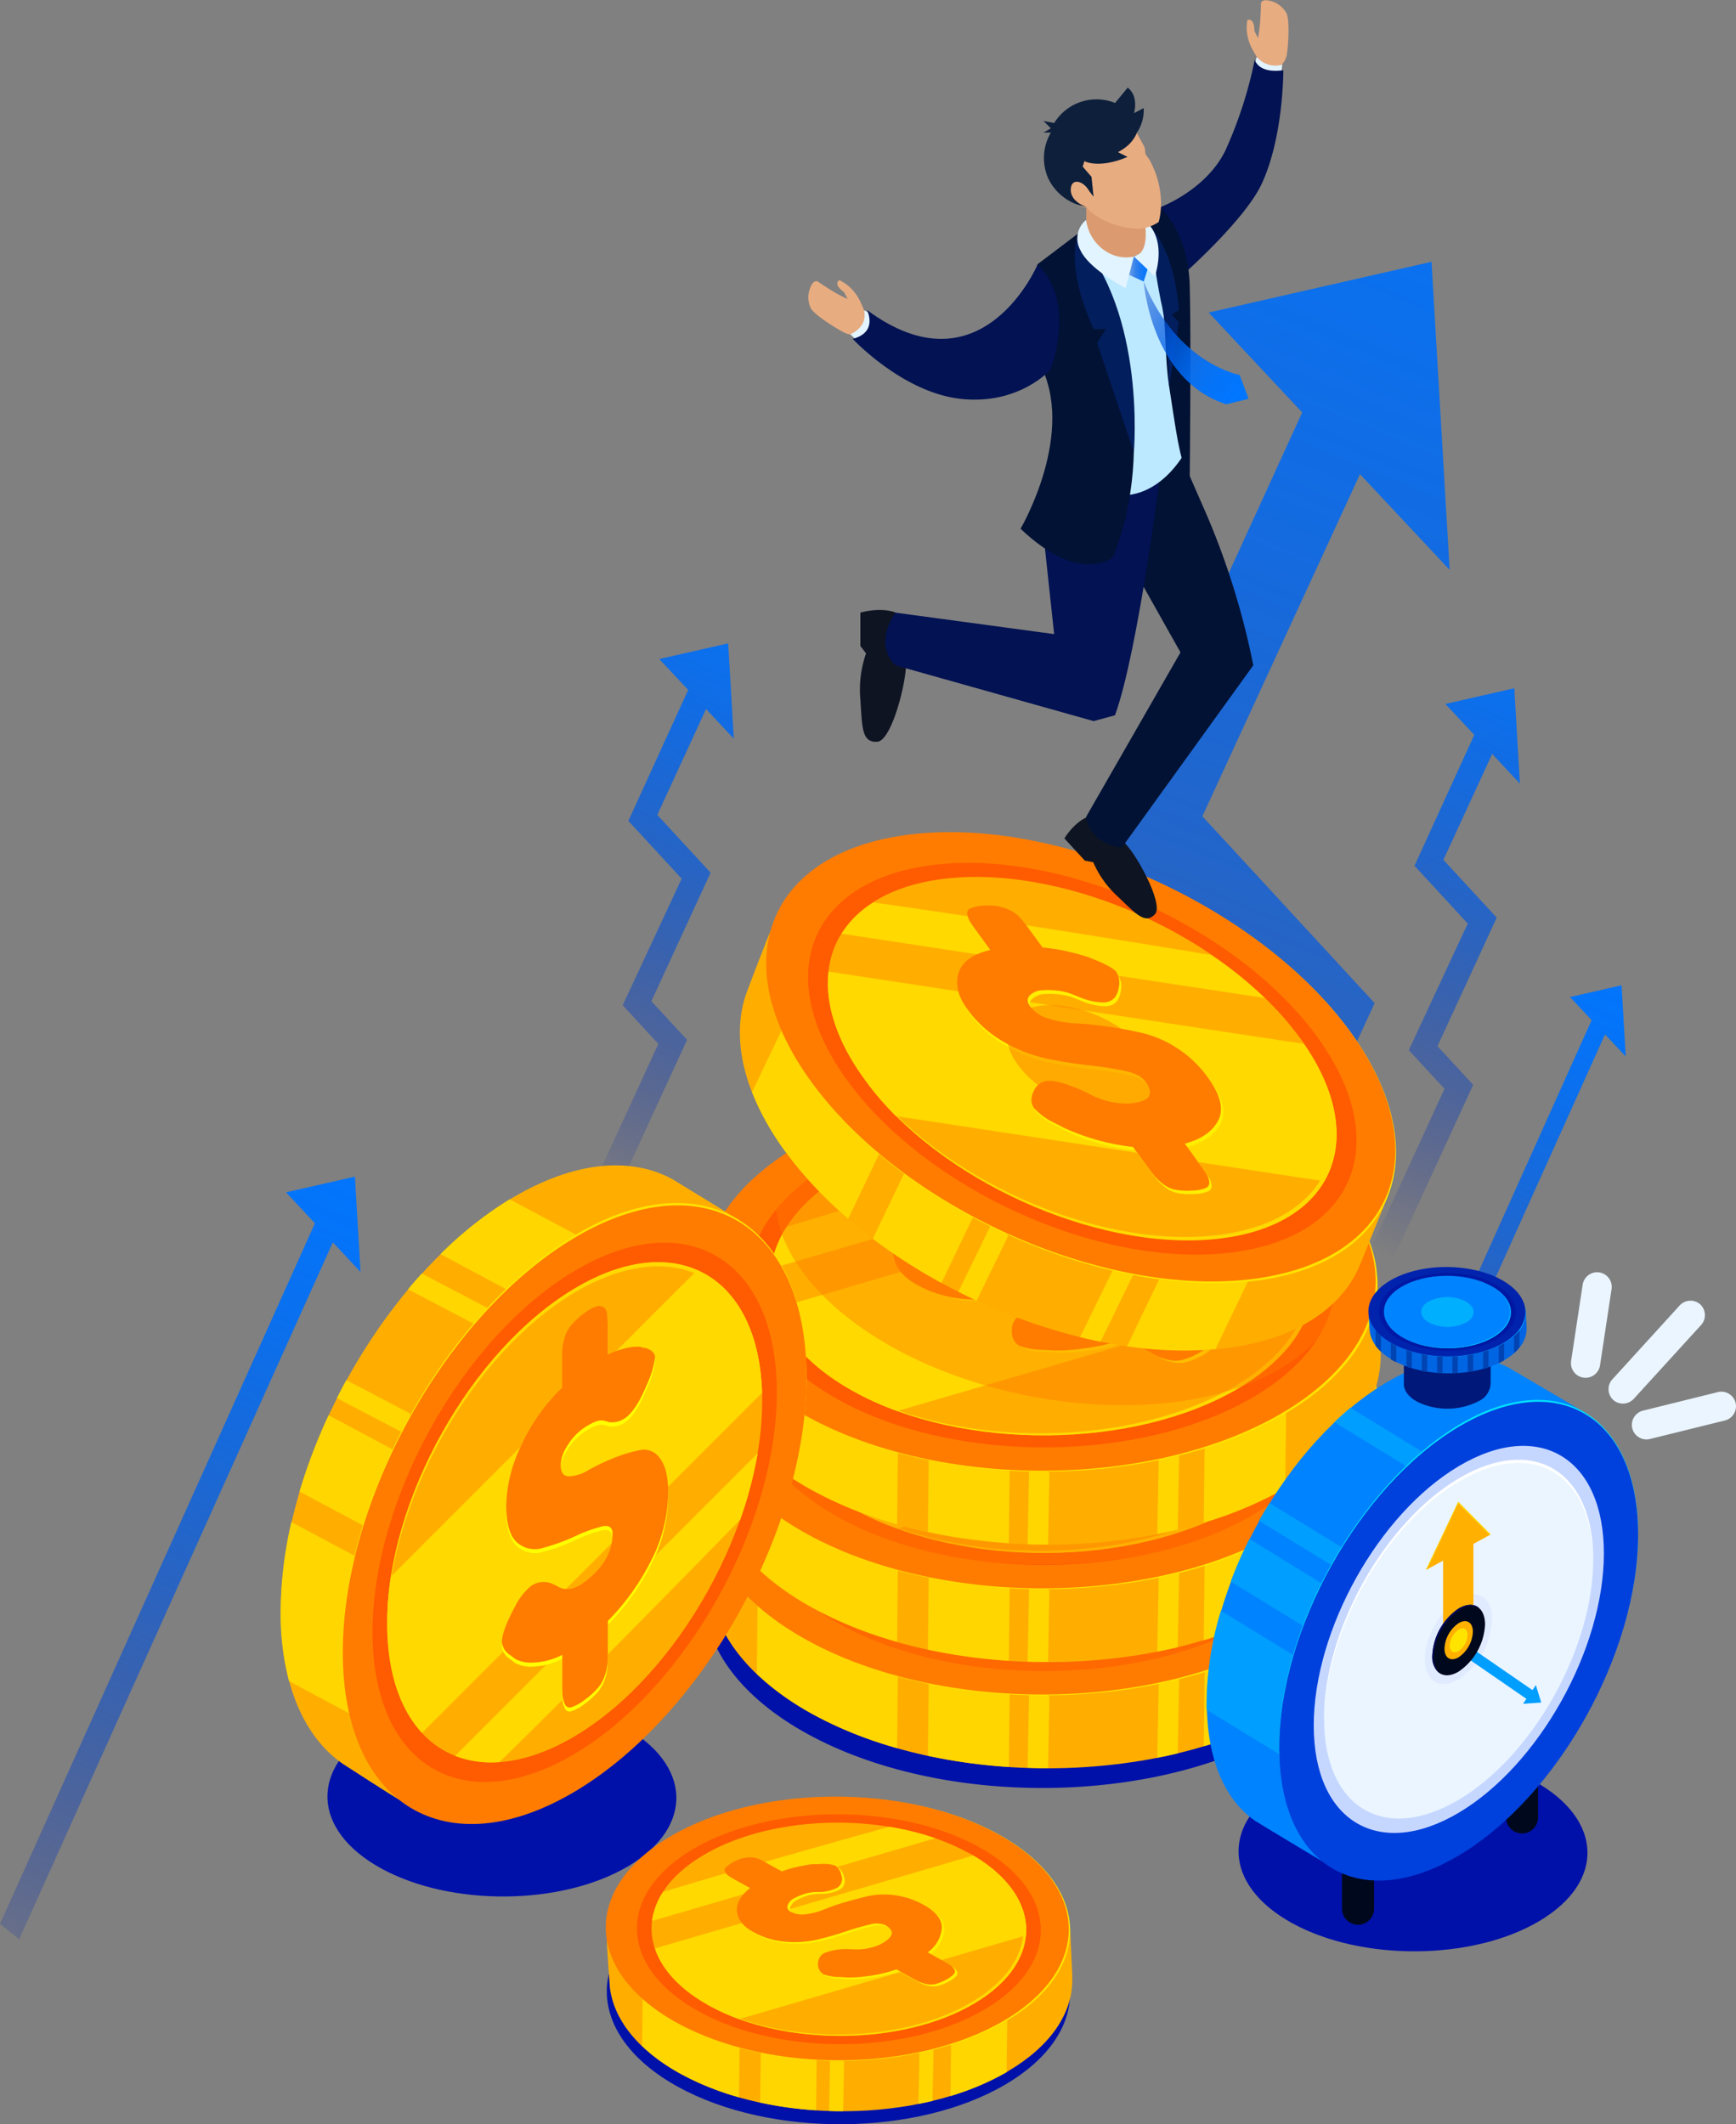 <svg xmlns="http://www.w3.org/2000/svg" xmlns:xlink="http://www.w3.org/1999/xlink" viewBox="0 0 339.51 415.34"><rect x="0" y="0" width="339.51" height="415.34" fill="#808080" stroke="none"/><defs><style>.cls-1{isolation:isolate;}.cls-2{fill:#01a;}.cls-3{fill:url(#Degradado_sin_nombre_47);}.cls-4{fill:#ffae00;}.cls-5{fill:#ffd600;}.cls-6{fill:#ffe300;}.cls-15,.cls-7{fill:#ff7c00;}.cls-8{fill:#ff5b00;}.cls-9{fill:#ffd900;}.cls-10{fill:#fe0;}.cls-11{fill:url(#Degradado_sin_nombre_40);}.cls-12{fill:url(#Degradado_sin_nombre_40-2);}.cls-13{fill:url(#Degradado_sin_nombre_47-2);}.cls-14{fill:url(#Degradado_sin_nombre_40-3);}.cls-15{opacity:0.43;}.cls-15,.cls-16{mix-blend-mode:multiply;}.cls-16{opacity:0.5;}.cls-17{fill:#ff0;}.cls-18{fill:#00081e;}.cls-19{fill:#0083ff;}.cls-20{fill:#009eff;}.cls-21{fill:#00e2ff;}.cls-22{fill:#eaf5ff;}.cls-23{fill:#0041dd;}.cls-24{fill:#c6d7ff;}.cls-25{fill:#fff;}.cls-26{fill:#e1ebff;}.cls-27{fill:#ffb000;}.cls-28{fill:#ffdc00;}.cls-29{fill:#ffe400;}.cls-30{fill:#000855;}.cls-31{fill:#001879;}.cls-32{fill:#0065e3;}.cls-33{fill:#0043b2;}.cls-34{fill:#009bff;}.cls-35{fill:#0023ad;}.cls-36{fill:#0018a3;}.cls-37{fill:#00b0ff;}.cls-38{fill:#0bf;}.cls-39{fill:#db9a70;}.cls-40{fill:#0e1422;}.cls-41{fill:#021234;}.cls-42{fill:#021252;}.cls-43{fill:#bce9ff;}.cls-44{fill:url(#Degradado_sin_nombre_40-4);}.cls-45{fill:#e8ac81;}.cls-46{fill:#e2f4ff;}.cls-47{fill:#021e5d;}.cls-48{fill:#0e1f3b;}.cls-49{fill:url(#Degradado_sin_nombre_40-5);}</style><linearGradient id="Degradado_sin_nombre_47" x1="312.83" y1="357.89" x2="369.99" y2="219.75" gradientUnits="userSpaceOnUse"><stop offset="0" stop-color="#00139e" stop-opacity="0"/><stop offset="0.02" stop-color="#0016a1" stop-opacity="0.03"/><stop offset="0.18" stop-color="#002fb9" stop-opacity="0.28"/><stop offset="0.34" stop-color="#0045cf" stop-opacity="0.5"/><stop offset="0.5" stop-color="#0056e0" stop-opacity="0.68"/><stop offset="0.64" stop-color="#0064ed" stop-opacity="0.82"/><stop offset="0.78" stop-color="#006ef7" stop-opacity="0.92"/><stop offset="0.9" stop-color="#0074fd" stop-opacity="0.98"/><stop offset="1" stop-color="#0076ff"/></linearGradient><linearGradient id="Degradado_sin_nombre_40" x1="104.59" y1="231.47" x2="161.79" y2="93.25" gradientUnits="userSpaceOnUse"><stop offset="0" stop-color="#00139e" stop-opacity="0"/><stop offset="0.11" stop-color="#0027b2" stop-opacity="0.2"/><stop offset="0.24" stop-color="#003cc6" stop-opacity="0.41"/><stop offset="0.37" stop-color="#004ed7" stop-opacity="0.59"/><stop offset="0.5" stop-color="#005ce6" stop-opacity="0.74"/><stop offset="0.63" stop-color="#0067f1" stop-opacity="0.85"/><stop offset="0.76" stop-color="#0070f9" stop-opacity="0.93"/><stop offset="0.88" stop-color="#0074fd" stop-opacity="0.98"/><stop offset="1" stop-color="#0076ff"/></linearGradient><linearGradient id="Degradado_sin_nombre_40-2" x1="258.34" y1="240.25" x2="315.53" y2="102.04" xlink:href="#Degradado_sin_nombre_40"/><linearGradient id="Degradado_sin_nombre_47-2" x1="46.62" y1="438.99" x2="123.13" y2="254.08" xlink:href="#Degradado_sin_nombre_47"/><linearGradient id="Degradado_sin_nombre_40-3" x1="195.74" y1="423.96" x2="380.61" y2="-22.8" xlink:href="#Degradado_sin_nombre_40"/><linearGradient id="Degradado_sin_nombre_40-4" x1="219.51" y1="52.3" x2="224.93" y2="52.3" xlink:href="#Degradado_sin_nombre_40"/><linearGradient id="Degradado_sin_nombre_40-5" x1="263.64" y1="92.05" x2="294.41" y2="111.5" xlink:href="#Degradado_sin_nombre_40"/></defs><title>pricing</title><g class="cls-1"><g id="OBJECTS"><path class="cls-2" d="M123.81,374.16c-13,7.7-12.53,20,1.09,27.46s35.23,7.28,48.25-.42,12.54-20-1.09-27.46S136.83,366.46,123.81,374.16Z" transform="translate(-50.33 -36.29)"/><path class="cls-2" d="M302,384.88c-13,7.7-12.54,20,1.09,27.46s35.23,7.28,48.25-.42,12.53-20-1.1-27.46S315,377.18,302,384.88Z" transform="translate(-50.33 -36.29)"/><path class="cls-3" d="M315.6,338.06c.93.76,1.86,1.52,2.8,2.26l45.82-101.78,4.06,4.32-.82-13.92-10.08,2.29,4.23,4.52Z" transform="translate(-50.33 -36.29)"/><path class="cls-2" d="M206.2,322.48c-25.07,14.82-24.13,38.49,2.1,52.86s67.81,14,92.87-.8,24.12-38.49-2.1-52.87S231.26,307.65,206.2,322.48Zm21.48,11.77c13.73-8.11,36.49-8.31,50.85-.44s14.88,20.83,1.15,28.95-36.49,8.31-50.85.44S214,342.37,227.68,334.25Z" transform="translate(-50.33 -36.29)"/><path class="cls-4" d="M299.67,309.06c-26.23-14.38-67.81-14-92.87.81-8.06,4.77-13.42,10.45-16.12,16.45l.42,5.12-2.79,2.13c0,.94.74,12,.83,12.93v.15c1,9.08,7.71,18,20.17,24.84,26.22,14.37,67.8,14,92.87-.81,12-7.11,18.05-16.27,18.18-25.45h0v-.4c0-.4,0-.8,0-1.2l-.68-14L318.41,328C315.69,321.05,309.43,314.41,299.67,309.06ZM279.14,321.2c14.36,7.88,14.87,20.84,1.15,28.95s-36.49,8.31-50.85.44-14.88-20.83-1.15-28.94S264.78,313.33,279.14,321.2Z" transform="translate(-50.33 -36.29)"/><path class="cls-5" d="M285.75,377.73l.36-32.16a19.07,19.07,0,0,0,1.8-2.25l14,7.66-.22,20A75.25,75.25,0,0,1,285.75,377.73Z" transform="translate(-50.33 -36.29)"/><path class="cls-5" d="M200.25,314.42l22,12.05c-6.3,7-5,15.65,3.85,22l-.33,29.62a78.91,78.91,0,0,1-16.43-6.61,52.13,52.13,0,0,1-11-7.93l.54-47.94C199.29,315.21,199.76,314.81,200.25,314.42Z" transform="translate(-50.33 -36.29)"/><path class="cls-5" d="M232.11,351.92a51.72,51.72,0,0,0,15.13,4l.67.37-.28,25.47a108.29,108.29,0,0,1-15.83-2.18Z" transform="translate(-50.33 -36.29)"/><path class="cls-5" d="M251.63,365.83l3.93,2.15-.26,14c-1.33,0-2.65,0-4-.07Z" transform="translate(-50.33 -36.29)"/><path class="cls-5" d="M277.06,359.27l3.93,2.15-.33,17.69c-1.32.32-2.65.6-4,.87Z" transform="translate(-50.33 -36.29)"/><path class="cls-6" d="M299.48,303.61c-26.15-14.52-67.81-14-92.87.81s-24.12,38.49,2.1,52.86,67.71,13.85,92.87-.8C326.49,342,325.63,318.13,299.48,303.61ZM279,315.75c14.36,7.87,14.87,20.83,1.15,28.95s-36.49,8.31-50.85.44-14.88-20.83-1.15-28.95S264.59,307.88,279,315.75Z" transform="translate(-50.33 -36.29)"/><path class="cls-7" d="M206.2,304.19c-25.07,14.82-24.13,38.49,2.1,52.87s67.81,14,92.87-.81,24.12-38.49-2.1-52.87S231.26,289.37,206.2,304.19ZM227.68,316c13.73-8.12,36.49-8.31,50.85-.44s14.88,20.83,1.15,28.94-36.49,8.32-50.85.44S214,324.08,227.68,316Z" transform="translate(-50.33 -36.29)"/><path class="cls-8" d="M212.7,307.76c-21.85,12.92-21,33.55,1.83,46.08s59.11,12.22,81-.7,21-33.56-1.83-46.09S234.55,294.83,212.7,307.76Z" transform="translate(-50.33 -36.29)"/><path class="cls-4" d="M215.7,309.4c-20.27,12-19.51,31.12,1.7,42.75s54.83,11.33,75.1-.65,19.5-31.13-1.7-42.75S236,297.41,215.7,309.4Z" transform="translate(-50.33 -36.29)"/><path class="cls-9" d="M292.19,309.55l-90.26,26.34c2,6,7.15,11.7,15.47,16.26a60,60,0,0,0,8.41,3.77l81.32-23.73C307.84,324.08,302.84,315.83,292.19,309.55ZM201.11,328.1l80.34-23.45a77.36,77.36,0,0,0-13.07-3.26c-23.1,6.44-47.49,13.39-64.2,18.52A19.65,19.65,0,0,0,201.11,328.1Z" transform="translate(-50.33 -36.29)"/><path class="cls-10" d="M278.69,323.85q5.49,3,5.34,6.72c-.1,2.44-1.43,4.74-4,6.87l4.51,2.5a22.72,22.72,0,0,1,2,1.17,3.64,3.64,0,0,1,1.05,1.12,1.1,1.1,0,0,1-.18,1.4,8.28,8.28,0,0,1-2.22,1.57,12.73,12.73,0,0,1-2.93,1.17,5.58,5.58,0,0,1-2.57,0,10.9,10.9,0,0,1-2-.61q-.75-.33-2.16-1.11l-4.36-2.42a39.58,39.58,0,0,1-7.8,1.86,38.33,38.33,0,0,1-6.13.43l-2.2-.13a12.75,12.75,0,0,1-4.57-.78c-1.17-.65-1.66-1.87-1.47-3.65a3.13,3.13,0,0,1,1.81-2.42q1.84-1,7-1.05h.73a15.8,15.8,0,0,0,8-1.38q5.69-3,1.39-5.41c-1-.57-2.55-.63-4.54-.18a69.11,69.11,0,0,0-6.74,1.94q-3.73,1.26-7.94,2.28a29.29,29.29,0,0,1-9.09.63,22.16,22.16,0,0,1-9.19-2.76q-4.15-2.29-4.62-5.72c-.3-2.29.93-4.52,3.7-6.71L225.56,317c-.94-.52-1.6-.92-2-1.19a4.21,4.21,0,0,1-1.05-1.09,1,1,0,0,1,.18-1.39,8.26,8.26,0,0,1,2.26-1.59,9.49,9.49,0,0,1,3.92-1.21,7.08,7.08,0,0,1,2.92.33,26.47,26.47,0,0,1,2.83,1.4l3.94,2.18a38.29,38.29,0,0,1,5.11-1.42c1.7-.34,2.94-.54,3.73-.61l1.25-.05.52-.05c2.36-.08,3.87.06,4.52.42a4.13,4.13,0,0,1,1.71,2.62q.73,2.65-1.41,3.8a12.17,12.17,0,0,1-4.28,1.06l-1.25,0c-.64,0-1.21.08-1.7.14a11.94,11.94,0,0,0-2,.49,15.54,15.54,0,0,0-2.63,1.13,3.7,3.7,0,0,0-1.88,2c-.29.79,0,1.44,1,2a6.83,6.83,0,0,0,4.21.62,20.28,20.28,0,0,0,5.15-1.36q2.63-1.05,6.13-2.11c2.33-.71,4.6-1.29,6.79-1.74a22.87,22.87,0,0,1,15.17,2.48Z" transform="translate(-50.33 -36.29)"/><path class="cls-7" d="M278,323.41q5.49,3,5.34,6.72t-4,6.87l4.5,2.5c.89.49,1.55.88,2,1.17a3.73,3.73,0,0,1,1,1.12,1.1,1.1,0,0,1-.18,1.4,8.28,8.28,0,0,1-2.22,1.57,12.73,12.73,0,0,1-2.93,1.17,5.58,5.58,0,0,1-2.57,0,10.9,10.9,0,0,1-2-.61q-.75-.33-2.16-1.11l-4.36-2.42a38.89,38.89,0,0,1-7.8,1.86,37.18,37.18,0,0,1-6.13.43l-2.2-.13a12.75,12.75,0,0,1-4.57-.78c-1.17-.65-1.66-1.87-1.47-3.65a3.13,3.13,0,0,1,1.81-2.42q1.84-1,7-1.05h.73a15.8,15.8,0,0,0,8.05-1.38q5.68-3,1.39-5.41-1.54-.85-4.54-.18a69.11,69.11,0,0,0-6.74,1.94q-3.74,1.26-7.94,2.28a29.27,29.27,0,0,1-9.09.63,22.21,22.21,0,0,1-9.19-2.76q-4.16-2.29-4.62-5.72c-.3-2.29.93-4.52,3.7-6.71l-3.94-2.19c-.94-.52-1.6-.92-2-1.19a4.06,4.06,0,0,1-1.05-1.09,1,1,0,0,1,.18-1.39,8.43,8.43,0,0,1,2.26-1.59,9.69,9.69,0,0,1,3.92-1.21,7.06,7.06,0,0,1,2.92.33,26.47,26.47,0,0,1,2.83,1.4l3.94,2.18a38.29,38.29,0,0,1,5.11-1.42c1.7-.34,2.94-.54,3.73-.61l1.25-.05.52-.05q3.54-.12,4.53.42a4.16,4.16,0,0,1,1.7,2.62q.74,2.65-1.41,3.8a12.17,12.17,0,0,1-4.28,1.06l-1.25,0c-.64,0-1.21.08-1.7.14a11.94,11.94,0,0,0-2,.49,15.89,15.89,0,0,0-2.63,1.13,3.7,3.7,0,0,0-1.88,2c-.29.79,0,1.44,1,2a6.92,6.92,0,0,0,4.22.63,20.78,20.78,0,0,0,5.14-1.37q2.63-1,6.13-2.11c2.33-.71,4.6-1.29,6.79-1.74A23,23,0,0,1,278,323.41Z" transform="translate(-50.33 -36.29)"/><path class="cls-9" d="M291.77,351.1c20.15-11.92,19.51-30.91-1.35-42.55l.38.2c21.2,11.62,22,30.76,1.7,42.75s-53.89,12.27-75.1.65l-.36-.21C238.27,363.37,271.62,363,291.77,351.1Z" transform="translate(-50.33 -36.29)"/><polygon class="cls-11" points="128.55 159.33 138.08 138.63 143.51 144.43 142.41 125.79 128.93 128.86 134.59 134.9 122.89 160.5 133.31 171.8 121.78 196.55 128.75 204.11 107.65 250 114.57 246.3 134.37 203.32 127.39 195.76 138.97 170.63 128.55 159.33"/><polygon class="cls-12" points="282.29 168.12 291.82 147.42 297.25 153.21 296.15 134.57 282.67 137.64 288.33 143.69 276.63 169.28 287.05 180.58 275.52 205.33 282.5 212.89 261.39 258.78 268.31 255.09 288.11 212.11 281.13 204.55 292.71 179.42 282.29 168.12"/><path class="cls-13" d="M50.33,412.45c1.24,1,2.48,2,3.75,3l61.34-136.25,5.42,5.79-1.1-18.64-13.48,3.07,5.66,6.05Z" transform="translate(-50.33 -36.29)"/><path class="cls-14" d="M300.87,236.19l-18.78,40.32c5.4.36,10.8.79,16.2,1.24l20.88-45.33-33.69-36.53L316.3,129l17.54,18.72-3.55-60.24-43.58,9.92L305,116.93l-37.82,82.73Z" transform="translate(-50.33 -36.29)"/><path class="cls-15" d="M206.2,301.72c-25.07,14.82-24.13,38.49,2.1,52.86s67.81,14,92.87-.8,24.12-38.49-2.1-52.87S231.26,286.89,206.2,301.72Zm21.48,11.78c13.73-8.12,36.49-8.32,50.85-.45s14.88,20.83,1.15,28.95-36.49,8.31-50.85.44S214,321.61,227.68,313.5Z" transform="translate(-50.33 -36.29)"/><path class="cls-4" d="M299.67,288.3c-26.23-14.37-67.81-14-92.87.81-8.06,4.77-13.42,10.45-16.12,16.45l.42,5.12-2.79,2.13c0,.94.74,12,.83,12.93v.15c1,9.08,7.71,18,20.17,24.84,26.22,14.38,67.8,14,92.87-.81,12-7.11,18.05-16.27,18.18-25.45h0v-.4c0-.4,0-.8,0-1.2l-.68-14-1.25-1.62C315.69,300.29,309.43,293.65,299.67,288.3Zm-20.53,12.15c14.36,7.87,14.87,20.83,1.15,28.94s-36.49,8.31-50.85.44-14.88-20.83-1.15-28.94S264.78,292.57,279.14,300.45Z" transform="translate(-50.33 -36.29)"/><path class="cls-5" d="M285.75,357l.36-32.16a17.57,17.57,0,0,0,1.8-2.25l14,7.66-.22,20A75.25,75.25,0,0,1,285.75,357Z" transform="translate(-50.33 -36.29)"/><path class="cls-5" d="M200.25,293.66l22,12c-6.3,7-5,15.65,3.85,22l-.33,29.62a78.91,78.91,0,0,1-16.43-6.61,51.78,51.78,0,0,1-11-7.93l.54-47.94C199.29,294.45,199.76,294.05,200.25,293.66Z" transform="translate(-50.33 -36.29)"/><path class="cls-5" d="M232.11,331.16a51.72,51.72,0,0,0,15.13,4l.67.37L247.63,361a108.29,108.29,0,0,1-15.83-2.18Z" transform="translate(-50.33 -36.29)"/><path class="cls-5" d="M251.63,345.07l3.93,2.15-.26,14c-1.33,0-2.65,0-4-.07Z" transform="translate(-50.33 -36.29)"/><path class="cls-5" d="M277.06,338.51l3.93,2.16-.33,17.69c-1.32.31-2.65.59-4,.86Z" transform="translate(-50.33 -36.29)"/><path class="cls-6" d="M299.48,282.85c-26.15-14.52-67.81-14-92.87.81s-24.12,38.49,2.1,52.86,67.71,13.85,92.87-.8C326.49,321.22,325.63,297.37,299.48,282.85ZM279,295c14.36,7.88,14.87,20.83,1.15,28.95s-36.49,8.31-50.85.44-14.88-20.83-1.15-28.94S264.59,287.12,279,295Z" transform="translate(-50.33 -36.29)"/><path class="cls-7" d="M206.2,283.43c-25.07,14.82-24.13,38.49,2.1,52.87s67.81,14,92.87-.81,24.12-38.49-2.1-52.87S231.26,268.61,206.2,283.43Zm21.48,11.78c13.73-8.12,36.49-8.31,50.85-.44s14.88,20.83,1.15,28.94-36.49,8.32-50.85.45S214,303.32,227.68,295.21Z" transform="translate(-50.33 -36.29)"/><path class="cls-8" d="M212.7,287c-21.85,12.92-21,33.55,1.83,46.08s59.11,12.22,81-.7,21-33.55-1.83-46.09S234.55,274.08,212.7,287Z" transform="translate(-50.33 -36.29)"/><path class="cls-4" d="M215.7,288.64c-20.27,12-19.51,31.12,1.7,42.75s54.83,11.33,75.1-.65S312,299.61,290.8,288,236,276.65,215.7,288.64Z" transform="translate(-50.33 -36.29)"/><path class="cls-9" d="M292.19,288.79l-90.26,26.34c2,6,7.15,11.7,15.47,16.26a61.2,61.2,0,0,0,8.41,3.78l81.32-23.74C307.84,303.32,302.84,295.07,292.19,288.79Zm-91.08,18.55,80.34-23.45a77.36,77.36,0,0,0-13.07-3.26c-23.1,6.44-47.49,13.39-64.2,18.52A19.65,19.65,0,0,0,201.11,307.34Z" transform="translate(-50.33 -36.29)"/><path class="cls-10" d="M278.69,303.09q5.49,3,5.34,6.72c-.1,2.45-1.43,4.74-4,6.87l4.51,2.5a22.72,22.72,0,0,1,2,1.17,3.64,3.64,0,0,1,1.05,1.12,1.1,1.1,0,0,1-.18,1.4,8.28,8.28,0,0,1-2.22,1.57,12.73,12.73,0,0,1-2.93,1.17,5.58,5.58,0,0,1-2.57,0,10.9,10.9,0,0,1-2-.61q-.75-.33-2.16-1.11l-4.36-2.42a38.89,38.89,0,0,1-7.8,1.86,37.18,37.18,0,0,1-6.13.43l-2.2-.13a12.75,12.75,0,0,1-4.57-.78c-1.17-.65-1.66-1.87-1.47-3.65a3.13,3.13,0,0,1,1.81-2.42q1.84-1,7-1h.73a15.8,15.8,0,0,0,8-1.38q5.69-3,1.39-5.41c-1-.57-2.55-.63-4.54-.18a69.11,69.11,0,0,0-6.74,1.94c-2.49.85-5.14,1.6-7.94,2.28a29.29,29.29,0,0,1-9.09.63,22.16,22.16,0,0,1-9.19-2.76q-4.15-2.29-4.62-5.72c-.3-2.29.93-4.52,3.7-6.71l-3.94-2.19c-.94-.52-1.6-.92-2-1.19a4.16,4.16,0,0,1-1.05-1.08,1,1,0,0,1,.18-1.4A8.26,8.26,0,0,1,225,291a9.64,9.64,0,0,1,3.92-1.21,7.08,7.08,0,0,1,2.92.33,26.47,26.47,0,0,1,2.83,1.4l3.94,2.18a38.29,38.29,0,0,1,5.11-1.42c1.7-.34,2.94-.54,3.73-.61l1.25-.05.52-.05c2.36-.08,3.87.06,4.52.42a4.13,4.13,0,0,1,1.71,2.62q.73,2.65-1.41,3.81a12.42,12.42,0,0,1-4.28,1.05l-1.25,0c-.64,0-1.21.08-1.7.14a11.94,11.94,0,0,0-2,.49,15.54,15.54,0,0,0-2.63,1.13,3.7,3.7,0,0,0-1.88,2c-.29.79,0,1.44,1,2a6.9,6.9,0,0,0,4.21.63,20.74,20.74,0,0,0,5.15-1.37q2.63-1.05,6.13-2.11c2.33-.71,4.6-1.29,6.79-1.74a23,23,0,0,1,15.17,2.48Z" transform="translate(-50.33 -36.29)"/><path class="cls-7" d="M278,302.65q5.49,3,5.34,6.72t-4,6.87l4.5,2.5c.89.49,1.55.88,2,1.17a3.73,3.73,0,0,1,1,1.12,1.1,1.1,0,0,1-.18,1.4,8.07,8.07,0,0,1-2.22,1.57,12.73,12.73,0,0,1-2.93,1.17,5.58,5.58,0,0,1-2.57,0,10.18,10.18,0,0,1-2-.61q-.75-.33-2.16-1.11l-4.36-2.42a38.89,38.89,0,0,1-7.8,1.86,37.18,37.18,0,0,1-6.13.43l-2.2-.13a12.75,12.75,0,0,1-4.57-.78c-1.17-.65-1.66-1.87-1.47-3.65a3.13,3.13,0,0,1,1.81-2.42q1.84-1,7-1h.73a15.8,15.8,0,0,0,8.05-1.38q5.68-3,1.39-5.41-1.54-.86-4.54-.18a69.11,69.11,0,0,0-6.74,1.94c-2.49.85-5.14,1.6-7.94,2.28a29.27,29.27,0,0,1-9.09.63,22.21,22.21,0,0,1-9.19-2.76q-4.16-2.29-4.62-5.72c-.3-2.29.93-4.52,3.7-6.71l-3.94-2.19c-.94-.52-1.6-.91-2-1.19a4.16,4.16,0,0,1-1.05-1.08,1,1,0,0,1,.18-1.4,8.43,8.43,0,0,1,2.26-1.59,9.51,9.51,0,0,1,3.92-1.2,6.92,6.92,0,0,1,2.92.32,26.47,26.47,0,0,1,2.83,1.4l3.94,2.18a38.29,38.29,0,0,1,5.11-1.42,34.83,34.83,0,0,1,3.73-.6l1.25-.06.52-.05q3.54-.12,4.53.42a4.16,4.16,0,0,1,1.7,2.62q.74,2.65-1.41,3.81a12.42,12.42,0,0,1-4.28,1l-1.25.05c-.64,0-1.21.09-1.7.14a11.94,11.94,0,0,0-2,.49,15.89,15.89,0,0,0-2.63,1.13,3.7,3.7,0,0,0-1.88,2c-.29.79,0,1.44,1,2a6.92,6.92,0,0,0,4.22.63,20.78,20.78,0,0,0,5.14-1.37q2.63-1,6.13-2.11c2.33-.71,4.6-1.29,6.79-1.74A23,23,0,0,1,278,302.65Z" transform="translate(-50.33 -36.29)"/><path class="cls-9" d="M291.77,330.34c20.15-11.92,19.51-30.9-1.35-42.55l.38.2c21.2,11.62,22,30.76,1.7,42.75s-53.89,12.28-75.1.65l-.36-.21C238.27,342.61,271.62,342.25,291.77,330.34Z" transform="translate(-50.33 -36.29)"/><path class="cls-15" d="M206.2,278.73c-25.07,14.82-24.13,38.49,2.1,52.87s67.81,14,92.87-.81,24.12-38.49-2.1-52.86S231.26,263.91,206.2,278.73Zm21.48,11.78c13.73-8.11,36.49-8.31,50.85-.44s14.88,20.83,1.15,28.95-36.49,8.31-50.85.44S214,298.63,227.68,290.51Z" transform="translate(-50.33 -36.29)"/><path class="cls-4" d="M299.67,265.32c-26.23-14.38-67.81-14-92.87.8-8.06,4.77-13.42,10.46-16.12,16.45l.42,5.13-2.79,2.13c0,.94.74,12,.83,12.93v.16h0c1,9.08,7.71,18,20.17,24.84,26.22,14.37,67.8,14,92.87-.81,12-7.12,18.05-16.27,18.18-25.46h0v-.39c0-.4,0-.8,0-1.2l-.68-14-1.25-1.62C315.69,277.31,309.43,270.67,299.67,265.32Zm-20.53,12.14c14.36,7.87,14.87,20.83,1.15,29s-36.49,8.31-50.85.44-14.88-20.83-1.15-29S264.78,269.59,279.14,277.46Z" transform="translate(-50.33 -36.29)"/><path class="cls-5" d="M285.75,334l.36-32.16a18.37,18.37,0,0,0,1.8-2.26l14,7.67-.22,20A75.25,75.25,0,0,1,285.75,334Z" transform="translate(-50.33 -36.29)"/><path class="cls-5" d="M200.25,270.67l22,12.06c-6.3,7-5,15.65,3.85,22l-.33,29.61a79.44,79.44,0,0,1-16.43-6.6,52.13,52.13,0,0,1-11-7.93l.54-47.94C199.29,271.47,199.76,271.07,200.25,270.67Z" transform="translate(-50.33 -36.29)"/><path class="cls-5" d="M232.11,308.18a51.71,51.71,0,0,0,15.13,4l.67.37L247.63,338a109.67,109.67,0,0,1-15.83-2.18Z" transform="translate(-50.33 -36.29)"/><path class="cls-5" d="M251.63,322.08l3.93,2.16-.26,14.05c-1.33,0-2.65,0-4-.07Z" transform="translate(-50.33 -36.29)"/><path class="cls-5" d="M277.06,315.53l3.93,2.15-.33,17.69c-1.32.32-2.65.6-4,.86Z" transform="translate(-50.33 -36.29)"/><path class="cls-6" d="M299.48,259.87c-26.15-14.52-67.81-14-92.87.8s-24.12,38.49,2.1,52.87,67.71,13.85,92.87-.81C326.49,298.23,325.63,274.39,299.48,259.87ZM279,272c14.36,7.87,14.87,20.83,1.15,28.95s-36.49,8.31-50.85.44-14.88-20.83-1.15-28.95S264.59,264.14,279,272Z" transform="translate(-50.33 -36.29)"/><path class="cls-7" d="M206.2,260.45c-25.07,14.82-24.13,38.49,2.1,52.86s67.81,14,92.87-.8,24.12-38.49-2.1-52.87S231.26,245.62,206.2,260.45Zm21.48,11.78c13.73-8.12,36.49-8.32,50.85-.45s14.88,20.83,1.15,29-36.49,8.31-50.85.44S214,280.34,227.68,272.23Z" transform="translate(-50.33 -36.29)"/><path class="cls-8" d="M212.7,264c-21.85,12.92-21,33.56,1.83,46.09s59.11,12.22,81-.7,21-33.56-1.83-46.09S234.55,251.09,212.7,264Z" transform="translate(-50.33 -36.29)"/><path class="cls-4" d="M215.7,265.65c-20.27,12-19.51,31.13,1.7,42.76s54.83,11.33,75.1-.66S312,276.63,290.8,265,236,253.67,215.7,265.65Z" transform="translate(-50.33 -36.29)"/><path class="cls-9" d="M292.19,265.81l-90.26,26.34c2,6,7.15,11.7,15.47,16.26a60,60,0,0,0,8.41,3.77l81.32-23.73C307.84,280.33,302.84,272.08,292.19,265.81Zm-91.08,18.54,80.34-23.44a78.34,78.34,0,0,0-13.07-3.27c-23.1,6.45-47.49,13.39-64.2,18.52A19.7,19.7,0,0,0,201.11,284.35Z" transform="translate(-50.33 -36.29)"/><path class="cls-10" d="M278.69,280.11q5.49,3,5.34,6.71c-.1,2.45-1.43,4.74-4,6.88l4.51,2.49c.89.5,1.55.89,2,1.18a3.53,3.53,0,0,1,1.05,1.12,1.1,1.1,0,0,1-.18,1.4,8.08,8.08,0,0,1-2.22,1.56,12.36,12.36,0,0,1-2.93,1.18,5.58,5.58,0,0,1-2.57,0,10.9,10.9,0,0,1-2-.61q-.75-.33-2.16-1.11l-4.36-2.42a38.87,38.87,0,0,1-7.8,1.85,37.42,37.42,0,0,1-6.13.44l-2.2-.13a12.75,12.75,0,0,1-4.57-.78c-1.17-.65-1.66-1.87-1.47-3.65a3.13,3.13,0,0,1,1.81-2.42c1.23-.66,3.56-1,7-1.05h.73a15.59,15.59,0,0,0,8-1.38q5.69-3,1.39-5.4c-1-.57-2.55-.63-4.54-.18a69.11,69.11,0,0,0-6.74,1.94Q252.91,289,248.7,290a29,29,0,0,1-9.09.64,22.16,22.16,0,0,1-9.19-2.76q-4.15-2.29-4.62-5.73t3.7-6.71l-3.94-2.18c-.94-.52-1.6-.92-2-1.19a4.21,4.21,0,0,1-1.05-1.09,1,1,0,0,1,.18-1.4A8.5,8.5,0,0,1,225,268a9.49,9.49,0,0,1,3.92-1.21,7.1,7.1,0,0,1,2.92.32,28.55,28.55,0,0,1,2.83,1.4l3.94,2.19a36.84,36.84,0,0,1,5.11-1.42,35.52,35.52,0,0,1,3.73-.61l1.25-.05.52-.05c2.36-.08,3.87.06,4.52.42a4.13,4.13,0,0,1,1.71,2.61q.73,2.67-1.41,3.81a12.42,12.42,0,0,1-4.28,1.05l-1.25.06c-.64,0-1.21.08-1.7.14a11.74,11.74,0,0,0-2,.48,16.39,16.39,0,0,0-2.63,1.13,3.73,3.73,0,0,0-1.88,2c-.29.79,0,1.45,1,2a6.83,6.83,0,0,0,4.21.62,20.7,20.7,0,0,0,5.15-1.36q2.63-1.05,6.13-2.11c2.33-.71,4.6-1.29,6.79-1.75a23,23,0,0,1,15.17,2.49Z" transform="translate(-50.33 -36.29)"/><path class="cls-7" d="M278,279.67q5.49,3,5.34,6.71t-4,6.88l4.5,2.49c.89.5,1.55.89,2,1.18a3.62,3.62,0,0,1,1,1.12,1.1,1.1,0,0,1-.18,1.4,8.08,8.08,0,0,1-2.22,1.56,12.36,12.36,0,0,1-2.93,1.18,5.58,5.58,0,0,1-2.57,0,10.9,10.9,0,0,1-2-.61q-.75-.33-2.16-1.11l-4.36-2.42a38.87,38.87,0,0,1-7.8,1.85,37.42,37.42,0,0,1-6.13.44l-2.2-.13a12.75,12.75,0,0,1-4.57-.78c-1.17-.65-1.66-1.87-1.47-3.65a3.13,3.13,0,0,1,1.81-2.42c1.23-.66,3.56-1,7-1.05h.73A15.59,15.59,0,0,0,265.8,291q5.68-3,1.39-5.4-1.54-.85-4.54-.18a69.11,69.11,0,0,0-6.74,1.94q-3.74,1.26-7.94,2.27a29,29,0,0,1-9.09.64,22.21,22.21,0,0,1-9.19-2.76q-4.16-2.29-4.62-5.73t3.7-6.71l-3.94-2.18c-.94-.52-1.6-.92-2-1.19a4.21,4.21,0,0,1-1.05-1.09,1,1,0,0,1,.18-1.4,8.67,8.67,0,0,1,2.26-1.58,9.53,9.53,0,0,1,3.92-1.21,7.08,7.08,0,0,1,2.92.32,28.55,28.55,0,0,1,2.83,1.4l3.94,2.19a36.84,36.84,0,0,1,5.11-1.42,35.52,35.52,0,0,1,3.73-.61l1.25-.05.52-.05q3.54-.12,4.53.42a4.16,4.16,0,0,1,1.7,2.61q.74,2.67-1.41,3.81A12.42,12.42,0,0,1,249,276l-1.25.06c-.64,0-1.21.08-1.7.14a11.74,11.74,0,0,0-2,.48,16.79,16.79,0,0,0-2.63,1.13,3.73,3.73,0,0,0-1.88,2c-.29.79,0,1.45,1,2a6.85,6.85,0,0,0,4.22.62,20.74,20.74,0,0,0,5.14-1.36q2.63-1.05,6.13-2.11c2.33-.71,4.6-1.29,6.79-1.74a21.87,21.87,0,0,1,7.36-.14A22.14,22.14,0,0,1,278,279.67Z" transform="translate(-50.33 -36.29)"/><path class="cls-9" d="M291.77,307.35c20.15-11.91,19.51-30.9-1.35-42.54l.38.19c21.2,11.63,22,30.77,1.7,42.75s-53.89,12.28-75.1.66l-.36-.21C238.27,319.62,271.62,319.27,291.77,307.35Z" transform="translate(-50.33 -36.29)"/><path class="cls-15" d="M221.76,248.14c-23.49,8.39-26.55,28.46-6.82,44.82s54.77,22.8,78.26,14.41,26.55-28.47,6.82-44.82S245.25,239.74,221.76,248.14Z" transform="translate(-50.33 -36.29)"/><path class="cls-4" d="M312.31,243.1c-17.73-24.09-55.59-41.27-84.57-38.39-9.32.93-16.57,3.83-21.55,8.13l-1.77,4.82-3.43.76c-.43.84-4.38,11.19-4.69,12.08l-.06.15h0c-2.95,8.64-.59,19.58,7.83,31,17.73,24.09,55.6,41.27,84.57,38.39,13.91-1.39,23.23-7.15,27.21-15.43h0l.15-.37c.17-.36.33-.73.48-1.1l5.26-12.95-.46-2C321.79,260.72,318.92,252.06,312.31,243.1Zm-23.73,2.36c9.7,13.19,4.71,25.16-11.15,26.74s-36.6-7.83-46.31-21-4.71-25.16,11.15-26.74S278.87,232.27,288.58,245.46Z" transform="translate(-50.33 -36.29)"/><path class="cls-5" d="M270.76,299.51l13.88-29a18.26,18.26,0,0,0,2.58-1.29l9.46,12.84-8.63,18A74.4,74.4,0,0,1,270.76,299.51Z" transform="translate(-50.33 -36.29)"/><path class="cls-5" d="M219.88,206.08l14.87,20.19c-8.66,3.7-11.09,12.11-5.77,21.59L216.2,274.58a79.75,79.75,0,0,1-12.12-12.92,51.94,51.94,0,0,1-6.67-11.84l20.68-43.25C218.68,206.4,219.28,206.23,219.88,206.08Z" transform="translate(-50.33 -36.29)"/><path class="cls-5" d="M233,253.52a51.79,51.79,0,0,0,12,10l.45.62-11,23a109.89,109.89,0,0,1-13.43-8.64Z" transform="translate(-50.33 -36.29)"/><path class="cls-5" d="M244.83,274.35l2.66,3.61-6.16,12.63q-1.8-.84-3.57-1.74Z" transform="translate(-50.33 -36.29)"/><path class="cls-5" d="M270.66,279.11l2.66,3.61-7.76,15.9c-1.32-.26-2.65-.57-4-.89Z" transform="translate(-50.33 -36.29)"/><path class="cls-6" d="M314.44,238.07c-17.6-24.18-55.6-41.27-84.57-38.38s-38.09,24.75-20.36,48.83,55.57,41.08,84.57,38.39C322.77,284.24,332,262.26,314.44,238.07Zm-23.74,2.37c9.71,13.18,4.72,25.15-11.15,26.73s-36.59-7.82-46.3-21-4.72-25.16,11.14-26.74S281,227.25,290.7,240.44Z" transform="translate(-50.33 -36.29)"/><path class="cls-7" d="M229.59,199.31c-29,2.88-38.09,24.75-20.36,48.83s55.59,41.27,84.57,38.39,38.09-24.75,20.36-48.84S258.56,196.42,229.59,199.31ZM244.11,219c15.87-1.58,36.6,7.83,46.31,21s4.72,25.15-11.15,26.73-36.59-7.82-46.3-21S228.25,220.62,244.11,219Z" transform="translate(-50.33 -36.29)"/><path class="cls-8" d="M234,205.28c-25.26,2.52-33.2,21.58-17.74,42.57s48.46,36,73.72,33.46,33.21-21.57,17.75-42.57S259.24,202.76,234,205.28Z" transform="translate(-50.33 -36.29)"/><path class="cls-4" d="M236,208c-23.43,2.34-30.8,20-16.46,39.49s44.95,33.38,68.39,31,30.8-20,16.46-39.49S259.44,205.7,236,208Z" transform="translate(-50.33 -36.29)"/><path class="cls-9" d="M305.32,240.39l-92.95-14.13c-.72,6.27,1.55,13.63,7.18,21.26a60.27,60.27,0,0,0,6,7l83.75,12.73C313.4,260.16,312.34,250.56,305.32,240.39Zm-90.41-21.54,82.74,12.57A77.48,77.48,0,0,0,287.17,223c-23.67-3.89-48.72-7.86-66-10.25A19.56,19.56,0,0,0,214.91,218.85Z" transform="translate(-50.33 -36.29)"/><path class="cls-10" d="M287.05,247.67q3.7,5.07,2,8.34t-6.53,4.55l3,4.16c.6.82,1,1.46,1.29,1.89a3.8,3.8,0,0,1,.47,1.46,1.09,1.09,0,0,1-.75,1.19,8,8,0,0,1-2.68.49,12.78,12.78,0,0,1-3.14-.17,5.65,5.65,0,0,1-2.35-1.05,11.19,11.19,0,0,1-1.57-1.41c-.36-.41-.85-1-1.48-1.91l-2.94-4a39.21,39.21,0,0,1-7.85-1.6,38.05,38.05,0,0,1-5.75-2.19l-1.94-1.05a12.75,12.75,0,0,1-3.82-2.63q-1.19-1.62.21-3.93a3.11,3.11,0,0,1,2.66-1.43q2.08-.12,6.78,2l.67.3a15.81,15.81,0,0,0,7.89,2.14q6.42-.34,3.53-4.32-1-1.42-4-2.08a67.27,67.27,0,0,0-6.93-1.07c-2.61-.29-5.34-.72-8.16-1.28a29.25,29.25,0,0,1-8.51-3.26,22.27,22.27,0,0,1-7.18-6.37q-2.79-3.84-1.77-7.14t6.18-4.53l-2.65-3.64c-.64-.87-1.07-1.51-1.32-1.92a4,4,0,0,1-.49-1.43,1,1,0,0,1,.75-1.19,8.42,8.42,0,0,1,2.72-.49,9.69,9.69,0,0,1,4.06.56,7,7,0,0,1,2.51,1.52,26.45,26.45,0,0,1,2,2.46l2.65,3.64a39.5,39.5,0,0,1,5.24.87,33,33,0,0,1,3.63,1l1.16.48.49.17q3.27,1.38,3.93,2.29a4.1,4.1,0,0,1,.44,3.09c-.29,1.82-1.26,2.77-2.88,2.86a12.63,12.63,0,0,1-4.32-.85l-1.16-.48c-.59-.23-1.13-.43-1.6-.59a12.31,12.31,0,0,0-2-.39,15.57,15.57,0,0,0-2.86-.08,3.68,3.68,0,0,0-2.53,1c-.59.59-.57,1.33.06,2.19a6.84,6.84,0,0,0,3.56,2.34,20.14,20.14,0,0,0,5.24.94q2.82.15,6.45.66t6.89,1.28a22.88,22.88,0,0,1,12.71,8.64Z" transform="translate(-50.33 -36.29)"/><path class="cls-7" d="M286.58,247q3.69,5.08,2,8.35t-6.53,4.54l3,4.17q.9,1.23,1.29,1.89a3.55,3.55,0,0,1,.48,1.46,1.1,1.1,0,0,1-.76,1.19,8,8,0,0,1-2.67.48,12.88,12.88,0,0,1-3.15-.16,5.6,5.6,0,0,1-2.35-1.06,10.5,10.5,0,0,1-1.56-1.4c-.36-.41-.86-1.05-1.49-1.92l-2.94-4a43.54,43.54,0,0,1-13.6-3.79l-1.94-1A12.7,12.7,0,0,1,252.6,253c-.79-1.09-.73-2.4.2-3.94a3.16,3.16,0,0,1,2.66-1.43c1.39-.07,3.65.59,6.79,2l.67.3a15.64,15.64,0,0,0,7.88,2.14c4.29-.23,5.46-1.67,3.54-4.31q-1.05-1.44-4-2.08a67.07,67.07,0,0,0-6.93-1.08c-2.61-.29-5.33-.71-8.15-1.28a29,29,0,0,1-8.52-3.26,22.23,22.23,0,0,1-7.17-6.37q-2.81-3.82-1.78-7.14c.69-2.2,2.75-3.7,6.19-4.52l-2.66-3.65c-.63-.86-1.07-1.5-1.31-1.92a4,4,0,0,1-.5-1.43,1,1,0,0,1,.76-1.19,8.4,8.4,0,0,1,2.71-.48,9.58,9.58,0,0,1,4.07.55,7.27,7.27,0,0,1,2.51,1.52,27.36,27.36,0,0,1,2,2.47l2.66,3.64a37.79,37.79,0,0,1,5.23.86c1.68.41,2.89.75,3.64,1l1.16.48.49.18q3.25,1.38,3.92,2.28a4.11,4.11,0,0,1,.45,3.09c-.3,1.82-1.26,2.77-2.88,2.86a12.09,12.09,0,0,1-4.32-.85l-1.16-.47c-.6-.24-1.13-.44-1.61-.59a10.86,10.86,0,0,0-2-.4,15.62,15.62,0,0,0-2.86-.08,3.75,3.75,0,0,0-2.54,1c-.59.6-.57,1.33.07,2.2a6.8,6.8,0,0,0,3.56,2.34,20.56,20.56,0,0,0,5.24.93c1.88.1,4,.32,6.44.66s4.72.77,6.9,1.29a21.74,21.74,0,0,1,6.73,3A22.12,22.12,0,0,1,286.58,247Z" transform="translate(-50.33 -36.29)"/><g class="cls-16"><path class="cls-7" d="M254.31,232.88c-6.92.69-9.1,5.91-4.87,11.67s13.28,9.85,20.2,9.16,9.1-5.91,4.86-11.66S261.23,232.19,254.31,232.88Z" transform="translate(-50.33 -36.29)"/></g><path class="cls-9" d="M287.44,277.89c23.3-2.32,30.71-19.81,16.7-39.15l.26.33c14.34,19.48,7,37.16-16.46,39.49s-54.05-11.56-68.39-31c-.09-.11-.16-.22-.24-.33C233.75,266.49,264.15,280.21,287.44,277.89Z" transform="translate(-50.33 -36.29)"/><path class="cls-2" d="M181.55,407.9c-17.28,10.22-16.63,26.54,1.45,36.45s46.76,9.67,64.05-.55,16.63-26.55-1.45-36.46S198.84,397.67,181.55,407.9ZM196.37,416c9.46-5.6,25.16-5.74,35.07-.31s10.25,14.37.79,20-25.16,5.74-35.07.31S186.91,421.61,196.37,416Z" transform="translate(-50.33 -36.29)"/><path class="cls-4" d="M245.82,398.75c-18.09-9.91-46.76-9.66-64,.56-5.56,3.28-9.25,7.21-11.12,11.34l.3,3.53L169,415.65c0,.65.51,8.27.58,8.92v.11h0c.66,6.26,5.31,12.42,13.91,17.13,18.08,9.91,46.76,9.67,64-.56,8.3-4.9,12.45-11.21,12.54-17.55h0v-.27c0-.27,0-.55,0-.83L259.6,413l-.86-1.11C256.86,407,252.55,402.44,245.82,398.75Zm-14.16,8.37c9.9,5.43,10.25,14.37.79,20s-25.16,5.73-35.06.3-10.26-14.36-.8-20S221.75,401.7,231.66,407.12Z" transform="translate(-50.33 -36.29)"/><path class="cls-5" d="M236.22,446.11l.25-22.18a12.46,12.46,0,0,0,1.24-1.56l9.64,5.29-.15,13.79A52.41,52.41,0,0,1,236.22,446.11Z" transform="translate(-50.33 -36.29)"/><path class="cls-5" d="M177.25,402.44l15.17,8.32c-4.34,4.83-3.42,10.79,2.66,15.18l-.23,20.42a54.87,54.87,0,0,1-11.33-4.56,35.46,35.46,0,0,1-7.61-5.47l.37-33.06C176.59,403,176.92,402.72,177.25,402.44Z" transform="translate(-50.33 -36.29)"/><path class="cls-5" d="M199.23,428.31a36,36,0,0,0,10.43,2.77l.47.25-.2,17.57A73.66,73.66,0,0,1,199,447.39Z" transform="translate(-50.33 -36.29)"/><path class="cls-5" d="M212.69,437.9l2.71,1.48-.18,9.69c-.92,0-1.83,0-2.74-.05Z" transform="translate(-50.33 -36.29)"/><path class="cls-5" d="M230.22,433.37l2.72,1.49-.23,12.2c-.91.22-1.83.41-2.75.59Z" transform="translate(-50.33 -36.29)"/><path class="cls-6" d="M245.69,395c-18-10-46.76-9.66-64.05.56S165,422.09,183.09,432s46.69,9.54,64-.56C264.31,421.45,263.72,405,245.69,395Zm-14.16,8.38c9.9,5.42,10.25,14.36.79,20s-25.16,5.73-35.07.3-10.25-14.36-.79-20S221.62,397.94,231.53,403.37Z" transform="translate(-50.33 -36.29)"/><path class="cls-7" d="M181.36,395.39c-17.29,10.22-16.64,26.54,1.45,36.46s46.76,9.66,64-.56,16.64-26.54-1.45-36.45S198.64,385.17,181.36,395.39Zm14.81,8.12c9.47-5.59,25.17-5.73,35.07-.3s10.26,14.36.79,20-25.16,5.73-35.06.31S186.71,409.11,196.17,403.51Z" transform="translate(-50.33 -36.29)"/><path class="cls-8" d="M185.84,397.85c-15.07,8.91-14.5,23.14,1.27,31.78s40.76,8.43,55.83-.48,14.5-23.14-1.27-31.78S200.91,388.94,185.84,397.85Z" transform="translate(-50.33 -36.29)"/><path class="cls-4" d="M187.91,399c-14,8.27-13.45,21.47,1.17,29.48s37.81,7.82,51.79-.45,13.45-21.46-1.17-29.48S201.89,390.72,187.91,399Z" transform="translate(-50.33 -36.29)"/><path class="cls-9" d="M240.66,399.09l-62.24,18.16c1.37,4.13,4.93,8.07,10.66,11.21a40.86,40.86,0,0,0,5.81,2.61L251,414.7C251.45,409.11,248,403.42,240.66,399.09Zm-62.81,12.79,55.4-16.17a54,54,0,0,0-9-2.25c-15.93,4.44-32.75,9.23-44.28,12.77A13.73,13.73,0,0,0,177.85,411.88Z" transform="translate(-50.33 -36.29)"/><path class="cls-10" d="M231.35,409q3.78,2.1,3.68,4.63a6.56,6.56,0,0,1-2.76,4.74l3.11,1.72q.92.51,1.35.81a2.6,2.6,0,0,1,.73.78.76.76,0,0,1-.13,1,5.5,5.5,0,0,1-1.53,1.08,9.43,9.43,0,0,1-2,.81,4,4,0,0,1-1.78,0,7.7,7.7,0,0,1-1.38-.42c-.35-.15-.84-.41-1.49-.77l-3-1.66a27.26,27.26,0,0,1-5.37,1.27,26.07,26.07,0,0,1-4.24.31l-1.51-.1a8.52,8.52,0,0,1-3.15-.53,2.32,2.32,0,0,1-1-2.52,2.17,2.17,0,0,1,1.25-1.67,12,12,0,0,1,4.83-.72h.5a10.8,10.8,0,0,0,5.56-.95q3.92-2.09.95-3.72a4.48,4.48,0,0,0-3.13-.13,47.07,47.07,0,0,0-4.65,1.34c-1.71.58-3.54,1.1-5.47,1.57a20,20,0,0,1-6.27.43,15.26,15.26,0,0,1-6.34-1.9q-2.87-1.57-3.18-3.95t2.55-4.62l-2.72-1.51c-.65-.36-1.11-.63-1.38-.82a2.87,2.87,0,0,1-.72-.75.73.73,0,0,1,.12-1,6.09,6.09,0,0,1,1.56-1.09,6.62,6.62,0,0,1,2.71-.83,4.93,4.93,0,0,1,2,.22,19.1,19.1,0,0,1,2,1l2.72,1.5a27.65,27.65,0,0,1,3.52-1,24.66,24.66,0,0,1,2.57-.41l.86,0,.36,0a7.33,7.33,0,0,1,3.12.29,2.81,2.81,0,0,1,1.18,1.8,2,2,0,0,1-1,2.62,8.42,8.42,0,0,1-2.95.73l-.87,0c-.44,0-.83.06-1.17.1a7.91,7.91,0,0,0-1.37.33,10.51,10.51,0,0,0-1.81.78,2.56,2.56,0,0,0-1.3,1.35c-.2.54,0,1,.67,1.35a4.68,4.68,0,0,0,2.91.43,14.24,14.24,0,0,0,3.55-.93c1.2-.49,2.61-1,4.22-1.46s3.18-.89,4.69-1.2a14.94,14.94,0,0,1,5.07-.09A15.19,15.19,0,0,1,231.35,409Z" transform="translate(-50.33 -36.29)"/><path class="cls-7" d="M230.84,408.65c2.53,1.39,3.76,2.94,3.69,4.63a6.6,6.6,0,0,1-2.76,4.74l3.1,1.72c.62.34,1.07.61,1.36.81a2.42,2.42,0,0,1,.72.77.76.76,0,0,1-.13,1,5.72,5.72,0,0,1-1.53,1.08,9.17,9.17,0,0,1-2,.81,4,4,0,0,1-1.78,0,8.12,8.12,0,0,1-1.39-.42c-.34-.16-.83-.41-1.48-.77l-3-1.67a26.52,26.52,0,0,1-5.38,1.28,25.65,25.65,0,0,1-4.23.3l-1.51-.09a8.67,8.67,0,0,1-3.15-.54,2.3,2.3,0,0,1-1-2.52,2.15,2.15,0,0,1,1.25-1.66,11.89,11.89,0,0,1,4.82-.72h.51a10.85,10.85,0,0,0,5.55-.95c2.62-1.39,2.93-2.63,1-3.73a4.55,4.55,0,0,0-3.13-.12,44.49,44.49,0,0,0-4.65,1.34q-2.58.87-5.47,1.56a20,20,0,0,1-6.27.44,15.32,15.32,0,0,1-6.34-1.9c-1.91-1.06-3-2.37-3.18-3.95s.64-3.12,2.55-4.63l-2.72-1.5c-.65-.36-1.11-.64-1.38-.83a2.71,2.71,0,0,1-.73-.74.73.73,0,0,1,.13-1,5.85,5.85,0,0,1,1.56-1.09,6.39,6.39,0,0,1,2.7-.83,4.72,4.72,0,0,1,2,.22,17.2,17.2,0,0,1,1.95,1l2.72,1.5a26.23,26.23,0,0,1,3.53-1c1.17-.23,2-.37,2.57-.42l.86,0,.36,0a7.51,7.51,0,0,1,3.12.29,2.82,2.82,0,0,1,1.17,1.81,2,2,0,0,1-1,2.62,8.59,8.59,0,0,1-2.95.73l-.86,0q-.66,0-1.17.09a7.89,7.89,0,0,0-1.37.34,10.59,10.59,0,0,0-1.82.78,2.53,2.53,0,0,0-1.3,1.35c-.19.54,0,1,.68,1.35a4.75,4.75,0,0,0,2.91.43,13.86,13.86,0,0,0,3.55-.94c1.2-.48,2.61-1,4.22-1.45s3.17-.89,4.68-1.21a15.79,15.79,0,0,1,10.46,1.72Z" transform="translate(-50.33 -36.29)"/><path class="cls-9" d="M240.37,427.74c13.9-8.22,13.45-21.31-.93-29.34l.26.13c14.62,8,15.15,21.22,1.17,29.48s-37.16,8.47-51.79.45l-.24-.14C203.48,436.2,226.47,436,240.37,427.74Z" transform="translate(-50.33 -36.29)"/><path class="cls-4" d="M195.74,276.74l-.81-1.88L183,267.56c-.34-.22-.69-.42-1-.62l-.34-.19h0c-8.12-4.3-19-3.42-31.06,3.71-25,14.85-45.35,51.14-45.35,81.05,0,14.21,4.59,24.41,12.09,29.63h0l.14.09c.78.53,10.1,6.52,10.94,6.95l3.21-1.43,4.29,2.84c6.55.51,14.11-1.46,22.17-6.24,25.05-14.85,45.35-51.14,45.35-81C203.38,291.16,200.56,282.48,195.74,276.74ZM158,358.84c-13.71,8.13-24.83,1.45-24.83-14.92s11.12-36.25,24.83-44.38,24.83-1.45,24.83,14.92S171.74,350.71,158,358.84Z" transform="translate(-50.33 -36.29)"/><path class="cls-5" d="M136.47,281.5l28.38,15.14a17.48,17.48,0,0,1,2.84-.5V280.19L150,270.78A75.15,75.15,0,0,0,136.47,281.5Z" transform="translate(-50.33 -36.29)"/><path class="cls-5" d="M150.89,386.9V361.83c-9.17,2.15-16.11-3.18-17.45-14l-26.13-13.95a79.63,79.63,0,0,0-2.1,17.59A52,52,0,0,0,106.86,365l42.3,22.57C149.73,387.36,150.31,387.14,150.89,386.9Z" transform="translate(-50.33 -36.29)"/><path class="cls-5" d="M133.32,340.93a52,52,0,0,1,3.75-15.19V325l-22.48-12a110.11,110.11,0,0,0-5.69,14.92Z" transform="translate(-50.33 -36.29)"/><path class="cls-5" d="M130.51,317.14v-4.49l-12.45-6.52c-.64,1.16-1.25,2.33-1.85,3.52Z" transform="translate(-50.33 -36.29)"/><path class="cls-5" d="M148.48,298V293.5l-15.67-8.21c-.91,1-1.8,2-2.67,3.09Z" transform="translate(-50.33 -36.29)"/><path class="cls-6" d="M162.72,277.82c-24.95,15-45.35,51.15-45.35,81.05s20.3,42.12,45.35,27.26,45.51-51.14,45.35-81.05S187.41,263,162.72,277.82Zm0,83.81c-13.71,8.13-24.83,1.45-24.83-14.93s11.12-36.24,24.83-44.37,24.83-1.45,24.83,14.92S176.43,353.49,162.72,361.63Z" transform="translate(-50.33 -36.29)"/><path class="cls-7" d="M208.07,305.55c0-29.91-20.31-42.11-45.35-27.26s-45.35,51.15-45.35,81.06,20.3,42.11,45.35,27.25S208.07,335.46,208.07,305.55Zm-70.18,41.63c0-16.38,11.12-36.25,24.83-44.38s24.83-1.45,24.83,14.92S176.43,354,162.72,362.1,137.89,363.55,137.89,347.18Z" transform="translate(-50.33 -36.29)"/><path class="cls-8" d="M202.25,308.53c0-26.07-17.7-36.71-39.53-23.76s-39.53,44.58-39.53,70.66,17.7,36.71,39.53,23.76S202.25,334.6,202.25,308.53Z" transform="translate(-50.33 -36.29)"/><path class="cls-4" d="M199.39,310.23c0-24.19-16.42-34.06-36.67-22s-36.67,41.35-36.67,65.54,16.42,34,36.67,22S199.39,334.41,199.39,310.23Z" transform="translate(-50.33 -36.29)"/><path class="cls-9" d="M186.68,284.63l-59.9,59.9a60.61,60.61,0,0,0-.73,9.2c0,9.48,2.53,16.75,6.82,21.37l66.49-66.48C199,296.26,194.14,287.91,186.68,284.63ZM148,380.82c12.53-12.19,30.34-30.24,47.1-47.4a78.57,78.57,0,0,0,3.42-13l-59.18,59.18A19.67,19.67,0,0,0,148,380.82Z" transform="translate(-50.33 -36.29)"/><path class="cls-9" d="M162.72,289c20.14-11.95,36.47-2.25,36.66,21.63,0-.14,0-.28,0-.42,0-24.19-16.42-34.06-36.67-22s-36.67,41.35-36.67,65.54c0,.14,0,.27,0,.41C126.24,330,142.58,301,162.72,289Z" transform="translate(-50.33 -36.29)"/><path class="cls-17" d="M181,328.85a29.32,29.32,0,0,1-3.44,13.56A46.1,46.1,0,0,1,169.2,354v5.66c0,1.11,0,2-.07,2.61a11.16,11.16,0,0,1-.5,2.31,7.13,7.13,0,0,1-1.38,2.51,14.15,14.15,0,0,1-2.56,2.32,8.76,8.76,0,0,1-2.56,1.44,1,1,0,0,1-1.34-.57,5.1,5.1,0,0,1-.46-1.61c-.05-.52-.07-1.37-.07-2.55v-5.48a13.34,13.34,0,0,1-5.66,1.5,6.59,6.59,0,0,1-3.52-.7l-1-.77a3.32,3.32,0,0,1-1.61-2.54q0-2.2,2.6-7a12,12,0,0,1,3.14-4,4.33,4.33,0,0,1,4.51-.21l.38.16q2.37,1.62,5.35-.56,5.65-4.15,5.66-9.54c0-1.3-.71-1.77-2.14-1.44a29.52,29.52,0,0,0-5.2,1.91,38.65,38.65,0,0,1-6.12,2.23,5.32,5.32,0,0,1-5.2-1.05c-1.42-1.25-2.14-3.67-2.14-7.27a28.21,28.21,0,0,1,2.91-11.58,37.29,37.29,0,0,1,8-11.36v-4.95c0-1.18,0-2.07.07-2.67a12.65,12.65,0,0,1,.46-2.23,6.77,6.77,0,0,1,1.38-2.51,15.29,15.29,0,0,1,2.6-2.35c1.38-1,2.41-1.42,3.1-1.25a1.47,1.47,0,0,1,1.18,1.3,25,25,0,0,1,.15,3.24V302a15.86,15.86,0,0,1,3.9-1.36,9.12,9.12,0,0,1,2.45-.2l.69.21.3,0c1.28.42,1.92,1,1.92,1.87a17.52,17.52,0,0,1-1.53,5.18c-1.38,3.37-2.78,5.57-4.21,6.62a4.56,4.56,0,0,1-3.13.88c-.11,0-.34-.11-.69-.2a4.81,4.81,0,0,0-1-.16,4.17,4.17,0,0,0-1.45.4,12.66,12.66,0,0,0-2.37,1.43,11.14,11.14,0,0,0-2.75,3.12,7.27,7.27,0,0,0-1.3,3.83c0,1.41.52,2.13,1.57,2.16a7.84,7.84,0,0,0,3.86-1.24,43.77,43.77,0,0,1,5-2.37,29.69,29.69,0,0,1,5.05-1.53,3.73,3.73,0,0,1,3.86,1.55C180.46,323.5,181,325.73,181,328.85Z" transform="translate(-50.33 -36.29)"/><path class="cls-7" d="M181,328.07a29.32,29.32,0,0,1-3.44,13.56,46.1,46.1,0,0,1-8.34,11.59v5.66c0,1.11,0,2-.07,2.61a11.16,11.16,0,0,1-.5,2.31,7.13,7.13,0,0,1-1.38,2.51,14.15,14.15,0,0,1-2.56,2.32,8.76,8.76,0,0,1-2.56,1.44,1,1,0,0,1-1.34-.57,5.1,5.1,0,0,1-.46-1.61c-.05-.52-.07-1.37-.07-2.55v-5.48a13.34,13.34,0,0,1-5.66,1.5,6.59,6.59,0,0,1-3.52-.7l-1-.77a3.32,3.32,0,0,1-1.61-2.54q0-2.21,2.6-7a12,12,0,0,1,3.14-4,4.33,4.33,0,0,1,4.51-.21l.38.16q2.37,1.62,5.35-.56,5.65-4.15,5.66-9.54c0-1.3-.71-1.77-2.14-1.44a29.52,29.52,0,0,0-5.2,1.91,38.65,38.65,0,0,1-6.12,2.23,5.32,5.32,0,0,1-5.2-1c-1.42-1.25-2.14-3.67-2.14-7.27A28.21,28.21,0,0,1,152.23,319a37.29,37.29,0,0,1,8-11.36v-4.95c0-1.18,0-2.07.07-2.67a12.65,12.65,0,0,1,.46-2.23,6.85,6.85,0,0,1,1.38-2.51,15.29,15.29,0,0,1,2.6-2.35c1.38-1,2.41-1.42,3.1-1.25a1.47,1.47,0,0,1,1.18,1.3,25,25,0,0,1,.15,3.24v4.95a15.86,15.86,0,0,1,3.9-1.36,9.12,9.12,0,0,1,2.45-.2l.69.21.3,0c1.28.42,1.92,1,1.92,1.87a17.52,17.52,0,0,1-1.53,5.18c-1.38,3.37-2.78,5.57-4.21,6.62a4.56,4.56,0,0,1-3.13.88c-.11,0-.34-.11-.69-.2a4.81,4.81,0,0,0-1-.16,4.17,4.17,0,0,0-1.45.4,12.66,12.66,0,0,0-2.37,1.43,11.14,11.14,0,0,0-2.75,3.12,7.27,7.27,0,0,0-1.3,3.83c0,1.41.52,2.13,1.57,2.16a7.84,7.84,0,0,0,3.86-1.24,43.77,43.77,0,0,1,5-2.37,29.69,29.69,0,0,1,5.05-1.53,3.73,3.73,0,0,1,3.86,1.55C180.46,322.72,181,325,181,328.07Z" transform="translate(-50.33 -36.29)"/><path class="cls-18" d="M315.92,412.63h0a3.15,3.15,0,0,1-3.14-3.15V393.66a3.15,3.15,0,0,1,3.14-3.14h0a3.15,3.15,0,0,1,3.14,3.14v15.82A3.15,3.15,0,0,1,315.92,412.63Z" transform="translate(-50.33 -36.29)"/><path class="cls-18" d="M348,394.78h0a3.15,3.15,0,0,1-3.14-3.14V375.81a3.15,3.15,0,0,1,3.14-3.14h0a3.15,3.15,0,0,1,3.14,3.14v15.83A3.15,3.15,0,0,1,348,394.78Z" transform="translate(-50.33 -36.29)"/><path class="cls-19" d="M361.15,314.06l-.63-1.45-14-8.25-.8-.47-.27-.15h0c-6.28-3.33-14.73-2.65-24,2.87-19.38,11.49-35.09,39.57-35.09,62.71,0,11,3.55,18.89,9.35,22.92h0l.11.07c.6.41,12.62,7.64,13.27,8l2.49-1.11,3.32,2.2c5.07.39,10.92-1.13,17.15-4.82,19.38-11.5,35.09-39.58,35.09-62.72C367.06,325.22,364.88,318.51,361.15,314.06ZM332,377.59c-10.61,6.29-19.21,1.12-19.21-11.55s8.6-28,19.21-34.34,19.21-1.12,19.21,11.55S342.58,371.29,332,377.59Z" transform="translate(-50.33 -36.29)"/><path class="cls-20" d="M311.29,314.36l19,11.62,1.15-4-17-10.45C313.37,312.44,312.32,313.38,311.29,314.36Z" transform="translate(-50.33 -36.29)"/><path class="cls-20" d="M332,377.57l0,0c-10.61,6.29-19.21,1.12-19.21-11.55,0-.1,0-.19,0-.28L289.1,351.21a64.43,64.43,0,0,0-2.81,18.11c0,.43,0,.85,0,1.27l44,26.89c.57-.3,1.13-.6,1.69-.93a60,60,0,0,0,13.18-10.89Z" transform="translate(-50.33 -36.29)"/><path class="cls-20" d="M315.39,345.16l1.15-4-17.94-11c-.7,1.14-1.39,2.3-2.05,3.48Z" transform="translate(-50.33 -36.29)"/><path class="cls-20" d="M313.5,359.29a44.8,44.8,0,0,1,2.87-8.78l-21.69-13.33a85.55,85.55,0,0,0-3.66,8.35Z" transform="translate(-50.33 -36.29)"/><path class="cls-21" d="M335.6,314.9c-19.3,11.62-35.09,39.57-35.09,62.71s15.71,32.59,35.09,21.09,35.21-39.57,35.09-62.71S354.7,303.4,335.6,314.9Zm0,64.84c-10.61,6.3-19.21,1.13-19.21-11.54s8.6-28.05,19.21-34.34,19.21-1.12,19.21,11.55S346.21,373.45,335.6,379.74Z" transform="translate(-50.33 -36.29)"/><path class="cls-22" d="M365.82,310h0a2.86,2.86,0,0,1-.18-4l13.21-14.49a2.87,2.87,0,0,1,4-.18h0a2.87,2.87,0,0,1,.19,4l-13.22,14.49A2.87,2.87,0,0,1,365.82,310Z" transform="translate(-50.33 -36.29)"/><path class="cls-22" d="M369.55,315.55h0a2.87,2.87,0,0,1,2.11-3.45l14.65-3.63a2.87,2.87,0,0,1,3.45,2.11h0a2.87,2.87,0,0,1-2.11,3.45L373,317.65A2.86,2.86,0,0,1,369.55,315.55Z" transform="translate(-50.33 -36.29)"/><path class="cls-22" d="M360,305.65h0a2.87,2.87,0,0,0,3.25-2.42l2.26-14.92a2.87,2.87,0,0,0-2.42-3.24h0a2.87,2.87,0,0,0-3.24,2.41l-2.26,14.92A2.87,2.87,0,0,0,360,305.65Z" transform="translate(-50.33 -36.29)"/><path class="cls-23" d="M370.69,336.35c0-23.14-15.71-32.58-35.09-21.08S300.51,354.84,300.51,378s15.71,32.58,35.09,21.09S370.69,359.5,370.69,336.35Zm-54.3,32.21c0-12.67,8.6-28,19.21-34.34s19.21-1.12,19.21,11.55-8.6,28-19.21,34.34S316.39,381.23,316.39,368.56Z" transform="translate(-50.33 -36.29)"/><path class="cls-24" d="M364,340c0-18.71-12.7-26.35-28.37-17.05s-28.37,32-28.37,50.71,12.7,26.35,28.37,17.05S364,358.69,364,340Z" transform="translate(-50.33 -36.29)"/><path class="cls-22" d="M361.92,341.19c0-17.36-11.78-24.44-26.32-15.82s-26.32,29.68-26.32,47,11.79,24.44,26.32,15.82S361.92,358.55,361.92,341.19Z" transform="translate(-50.33 -36.29)"/><path class="cls-25" d="M335.6,326c14.45-8.57,26.18-1.62,26.31,15.52,0-.1,0-.2,0-.3,0-17.36-11.78-24.44-26.32-15.82s-26.32,29.68-26.32,47c0,.1,0,.2,0,.3C309.42,355.41,321.15,334.54,335.6,326Z" transform="translate(-50.33 -36.29)"/><path class="cls-26" d="M342.17,352.9c0-4.33-2.94-6.1-6.57-3.94S329,356.36,329,360.7s2.94,6.1,6.57,3.95A15.07,15.07,0,0,0,342.17,352.9Z" transform="translate(-50.33 -36.29)"/><polygon class="cls-27" points="291.52 300.02 285.19 293.64 278.87 306.98 282.23 305.13 282.23 319.72 288.16 316.46 288.16 301.87 291.52 300.02"/><polygon class="cls-28" points="285.19 293.93 291.34 300.13 291.52 300.02 285.19 293.64 278.87 306.98 279.05 306.87 285.19 293.93"/><polygon class="cls-20" points="297.86 333.13 301.42 332.89 300.37 329.48 299.7 330.45 286.4 321.29 285.23 323 298.52 332.16 297.86 333.13"/><path class="cls-18" d="M340.76,353.91c0-3.4-2.31-4.79-5.16-3.1a11.8,11.8,0,0,0-5.15,9.22c0,3.4,2.3,4.78,5.15,3.09A11.79,11.79,0,0,0,340.76,353.91Z" transform="translate(-50.33 -36.29)"/><path class="cls-27" d="M338.38,355.32c0-1.83-1.25-2.58-2.78-1.67a6.36,6.36,0,0,0-2.77,5c0,1.83,1.24,2.58,2.77,1.67A6.37,6.37,0,0,0,338.38,355.32Z" transform="translate(-50.33 -36.29)"/><path class="cls-29" d="M337.34,355.93c0-1.14-.78-1.61-1.74-1a4,4,0,0,0-1.74,3.11c0,1.15.78,1.62,1.74,1.05A4,4,0,0,0,337.34,355.93Z" transform="translate(-50.33 -36.29)"/><path class="cls-30" d="M330.75,360.24A11.82,11.82,0,0,1,335.9,351a3.49,3.49,0,0,1,3.69-.33c-.95-.82-2.38-.84-4,.11a11.8,11.8,0,0,0-5.15,9.22,3.84,3.84,0,0,0,1.47,3.43A4.12,4.12,0,0,1,330.75,360.24Z" transform="translate(-50.33 -36.29)"/><path class="cls-31" d="M341.88,297.89h-17v9h0c0,1.26.89,2.52,2.62,3.47a13.4,13.4,0,0,0,12-.11,4,4,0,0,0,2.35-3.36h0Z" transform="translate(-50.33 -36.29)"/><path class="cls-2" d="M327.29,293.67a13.28,13.28,0,0,1,11.88-.11c3.36,1.84,3.48,4.87.27,6.77a13.28,13.28,0,0,1-11.88.1C324.2,298.59,324.08,295.56,327.29,293.67Z" transform="translate(-50.33 -36.29)"/><path class="cls-32" d="M344.05,287.81c-6.13-3.36-15.85-3.27-21.71.19a8.91,8.91,0,0,0-3.77,3.85l.1,1.19-.66.5c0,.22.18,2.81.2,3v0h0c.23,2.12,1.8,4.21,4.72,5.81,6.13,3.36,15.85,3.27,21.71-.19,2.81-1.66,4.22-3.8,4.25-6h0v-.1a2.72,2.72,0,0,0,0-.28l-.16-3.26-.29-.38A9.17,9.17,0,0,0,344.05,287.81Zm-4.8,2.84c3.36,1.84,3.48,4.87.27,6.77a13.3,13.3,0,0,1-11.89.1c-3.36-1.84-3.48-4.87-.27-6.77A13.33,13.33,0,0,1,339.25,290.65Z" transform="translate(-50.33 -36.29)"/><path class="cls-33" d="M328.39,290.25a8.89,8.89,0,0,1,1.06-.39v-1.33h-1.06Zm0,14.1c.35.07.7.14,1.06.19v-6.26a11,11,0,0,1-1.06-.39Zm3-14.91c.35-.05.71-.09,1.06-.11v-.8h-1.06Zm0,15.34,1.06.07v-6c-.35,0-.71-.06-1.06-.11Zm-6-12.07a4.16,4.16,0,0,1,1.06-1.29v-2.89h-1.06Zm0,2.68v8.11c.34.13.7.24,1.06.35V296.7A4.22,4.22,0,0,1,325.37,295.39Zm-6.05-4.79v8.78a9,9,0,0,0,1.06,1.21V289.43A8.76,8.76,0,0,0,319.32,290.6Zm3,11.47.59.34.47.25V288.53h-1.06Zm12.1-12.73c.35,0,.71.07,1.06.12v-.93h-1.06Zm6,2.16a4.32,4.32,0,0,1,1.06,1.34v-4.31h-1.06Zm3,11.33c.37-.18.72-.37,1.06-.57V288.53H343.5Zm3-13.26v11.28a10,10,0,0,0,1.06-1.12v-9A8.83,8.83,0,0,0,346.53,289.57Zm-9.07,15c.35-.05.71-.11,1.06-.18v-6.5a11,11,0,0,1-1.06.39Zm-3,.26,1.06-.05v-6.08c-.35,0-.71.09-1.06.11Zm3-15c.36.12.72.25,1.06.4v-1.77h-1.06Zm3,6.83V304c.36-.1.71-.21,1.06-.33v-8.22A4.25,4.25,0,0,1,340.48,296.73Z" transform="translate(-50.33 -36.29)"/><path class="cls-34" d="M344,287.1c-6.11-3.4-15.88-3.84-21.74-.37s-5.64,9,.49,12.36,15.84,3.23,21.72-.19S350.15,290.49,344,287.1Zm-4.82,2.28c3.35,1.84,3.47,4.87.26,6.76a13.28,13.28,0,0,1-11.88.11c-3.36-1.84-3.48-4.87-.27-6.77A13.3,13.3,0,0,1,339.21,289.38Z" transform="translate(-50.33 -36.29)"/><path class="cls-35" d="M322.2,286.67c-5.86,3.47-5.64,9,.49,12.36s15.85,3.28,21.71-.18,5.64-9-.49-12.36S328.06,283.21,322.2,286.67Zm5,2.76a13.3,13.3,0,0,1,11.89-.11c3.36,1.84,3.48,4.87.27,6.77a13.3,13.3,0,0,1-11.89.11C324.13,294.35,324,291.32,327.22,289.43Z" transform="translate(-50.33 -36.29)"/><path class="cls-36" d="M323.72,287.51c-5.11,3-4.92,7.84.43,10.77s13.82,2.86,18.92-.16,4.92-7.85-.42-10.78S328.83,284.49,323.72,287.51Z" transform="translate(-50.33 -36.29)"/><path class="cls-19" d="M324.42,287.89c-4.74,2.8-4.56,7.28.4,10s12.82,2.65,17.55-.16,4.56-7.27-.39-10S329.16,285.09,324.42,287.89Z" transform="translate(-50.33 -36.29)"/><path class="cls-37" d="M329.69,290.78c-1.95,1.16-1.88,3,.17,4.13a8.09,8.09,0,0,0,7.24-.07c1.95-1.15,1.88-3-.17-4.12A8.12,8.12,0,0,0,329.69,290.78Z" transform="translate(-50.33 -36.29)"/><path class="cls-38" d="M342.2,297.64c4.72-2.79,4.56-7.22-.31-9.95l.09.05c4.95,2.72,5.13,7.19.39,10s-12.6,2.87-17.55.16l-.09-.05C329.69,300.51,337.49,300.43,342.2,297.64Z" transform="translate(-50.33 -36.29)"/><path class="cls-39" d="M274.58,79.71s-1.12,1.63-5.09.51a20.26,20.26,0,0,1-6.72-3.39l0,2.46a12.21,12.21,0,0,0,1.66,6.12A8,8,0,0,0,269,88.67l4.7-.71L275,86l.66-2.57Z" transform="translate(-50.33 -36.29)"/><path class="cls-40" d="M263.09,196s-2.35.71-4.6,4.22l4,4.34,1.64.31a19.53,19.53,0,0,0,4.78,6.69c3.63,3.46,5.35,5.49,7.28,3.5s-4.27-13-6.34-14.31S263.09,196,263.09,196Z" transform="translate(-50.33 -36.29)"/><path class="cls-41" d="M268.27,140.72c.34.79,12.93,23.12,12.93,23.12L262.74,196s.37,5.15,7,6l25.7-35.63a149.28,149.28,0,0,0-8.91-28.94l-8.27-18.91-11.41,6.8Z" transform="translate(-50.33 -36.29)"/><path class="cls-40" d="M225.48,156.07s-2.45-1.18-6.89,0v6.51l1.11,1.47a21.54,21.54,0,0,0-1.11,9c.37,5.52.26,8.46,3.31,8.27s6.26-13.79,5.52-16.36S225.48,156.07,225.48,156.07Z" transform="translate(-50.33 -36.29)"/><path class="cls-42" d="M277.39,128s-4.5,35.82-9,48.14l-4.19,1.14-38.71-10.89s-4.58-3.72,0-10.31l31,4.19-2.05-19.09L266.62,138l9.08-10" transform="translate(-50.33 -36.29)"/><path class="cls-43" d="M262.48,84.32,259.35,88l3.13,12L269,133.07s7.42,1.39,13.34-8.71c-1.22-14.27-2.61-23.18-2.61-23.18l-.18-5.89.35-6.44-3-2.9h-3.83L269,88Z" transform="translate(-50.33 -36.29)"/><polyline class="cls-44" points="219.51 53.15 223.67 55.05 224.93 51.1 224.21 49.55 221.75 50.14"/><path class="cls-45" d="M297.22,48.86a16.77,16.77,0,0,1-2-3,8.77,8.77,0,0,1-.95-5.63s1.36-.71,1.39,2.13l.69,1.36a29.88,29.88,0,0,0,.45-3.47c.15-2.35.13-3.22.13-3.22s0-.7,1-.7a5,5,0,0,1,4,2.55c.74,1.54.24,7.69,0,8.41s-.76,1.93-1.86,2.15A6.38,6.38,0,0,1,297.22,48.86Z" transform="translate(-50.33 -36.29)"/><path class="cls-46" d="M295.44,49.78l.67-2.37a4.73,4.73,0,0,0,5,1.51l-.37,3.13Z" transform="translate(-50.33 -36.29)"/><path class="cls-42" d="M277.18,76.83s9-3.3,12.81-11.14a82.92,82.92,0,0,0,5.74-17.76s.53,2.79,5.58,2.09c0,.36,0,13.3-4.31,22.38-3.34,7-15.21,17.49-15.21,17.49Z" transform="translate(-50.33 -36.29)"/><path class="cls-41" d="M283,92.13c-.28-10.57-5.84-15.3-5.84-15.3h-5.1v.92a5.16,5.16,0,0,1,3.07,4.74v.13a5.06,5.06,0,0,1-.64,2.4c4.7,7.69,3.13,18.2,4.49,26.84,1,6.46,1.62,10.9,2.44,13.92a17.52,17.52,0,0,0,1.58,3.9S283.3,102.7,283,92.13Z" transform="translate(-50.33 -36.29)"/><path class="cls-41" d="M261.32,81.84S261,84.16,264.66,91c4.56,8.42,12.24,31.71,3.34,54.24,0,0-6.4,5.56-18.08-5.57,0,0,11.12-18.91,3.61-32.54,0,0-3.06-10-.27-19.19Z" transform="translate(-50.33 -36.29)"/><path class="cls-47" d="M261.05,82.75s-2.44,5.35,3.14,17.88h2.43l-1.73,2.7,7.19,21.35S274.49,97.58,261.05,82.75Z" transform="translate(-50.33 -36.29)"/><path class="cls-45" d="M219.77,98.48a16.5,16.5,0,0,0-1.29-3.42,8.7,8.7,0,0,0-4-4s-1.37.69.92,2.36l.72,1.35a29.2,29.2,0,0,1-3.1-1.64c-2-1.24-2.69-1.76-2.69-1.76s-.55-.43-1.18.45a5,5,0,0,0-.25,4.74c.82,1.5,6.13,4.66,6.84,4.89a2.91,2.91,0,0,0,2.83-.26A6.37,6.37,0,0,0,219.77,98.48Z" transform="translate(-50.33 -36.29)"/><path class="cls-46" d="M219.3,96.93l2.57,1.37.69,4-4,1.11-1.94-1.75S220.13,100.31,219.3,96.93Z" transform="translate(-50.33 -36.29)"/><path class="cls-42" d="M253.26,88s-10.85,25.59-33.38,8.9c0,0,2.28,4.32-2.79,5.65,0,0,9.74,10.48,21.14,11.73s17.53-5.7,17.53-5.7S261,95.47,253.26,88Z" transform="translate(-50.33 -36.29)"/><path class="cls-47" d="M275.26,80.55s4.74,4.54,5.62,16.38l-1.38.85,1.38,1.5L279,111.86s-.39-11.61-1.61-16.58A139.12,139.12,0,0,1,275.26,80.55Z" transform="translate(-50.33 -36.29)"/><path class="cls-46" d="M262.74,79.29a4.67,4.67,0,0,0-1.13,5.89c1.75,3.81,8.87,7.43,8.87,7.43l1.6-6.18,4.09,3.88s2.67-7.15-2.05-11c0,0,1.4,6.35-2,7.14C267.71,87.43,263.34,84,262.74,79.29Z" transform="translate(-50.33 -36.29)"/><path class="cls-45" d="M262.77,76.83s3.36,4,10.49,4.21a8.36,8.36,0,0,0,3.66-1.33s1.83-5.39-1.73-12.11l-.81-1.12-.21-1.43-1.52-2.75s-1.09,4-9.91,4.48l-.68,2.13,1.73,2,.4,3.86-1.45-2.44a1.93,1.93,0,0,0-2.47-.43C258.13,72.76,260.16,76.83,262.77,76.83Z" transform="translate(-50.33 -36.29)"/><path class="cls-48" d="M264.19,74.72l-.4-3.86-1.73-2,.35-1.1s8.26-.37,10.24-5.51A7.77,7.77,0,0,0,274,57.42l-1.89,1s1-3.27-1.24-5l-2.46,3a9.72,9.72,0,0,0-11.91,3.92l-2.09-.4,1.44,1.44-1.44.83h1.44a9.83,9.83,0,0,0-.44,9.13,10.07,10.07,0,0,0,7.39,5.4s-3.54-1.07-3-3.89c.28-1.52,2.05-1.27,3.21.28A15.58,15.58,0,0,0,264.19,74.72Z" transform="translate(-50.33 -36.29)"/><path class="cls-48" d="M262.41,67.81s2.82,1.55,8.43-.84l-2.46-1.23-3.87.61" transform="translate(-50.33 -36.29)"/><path class="cls-49" d="M274,91.34s1.36,19.27,16.16,24l4.36-1.07-1.75-4.67S280.47,107.42,274,91.34Z" transform="translate(-50.33 -36.29)"/></g></g></svg>